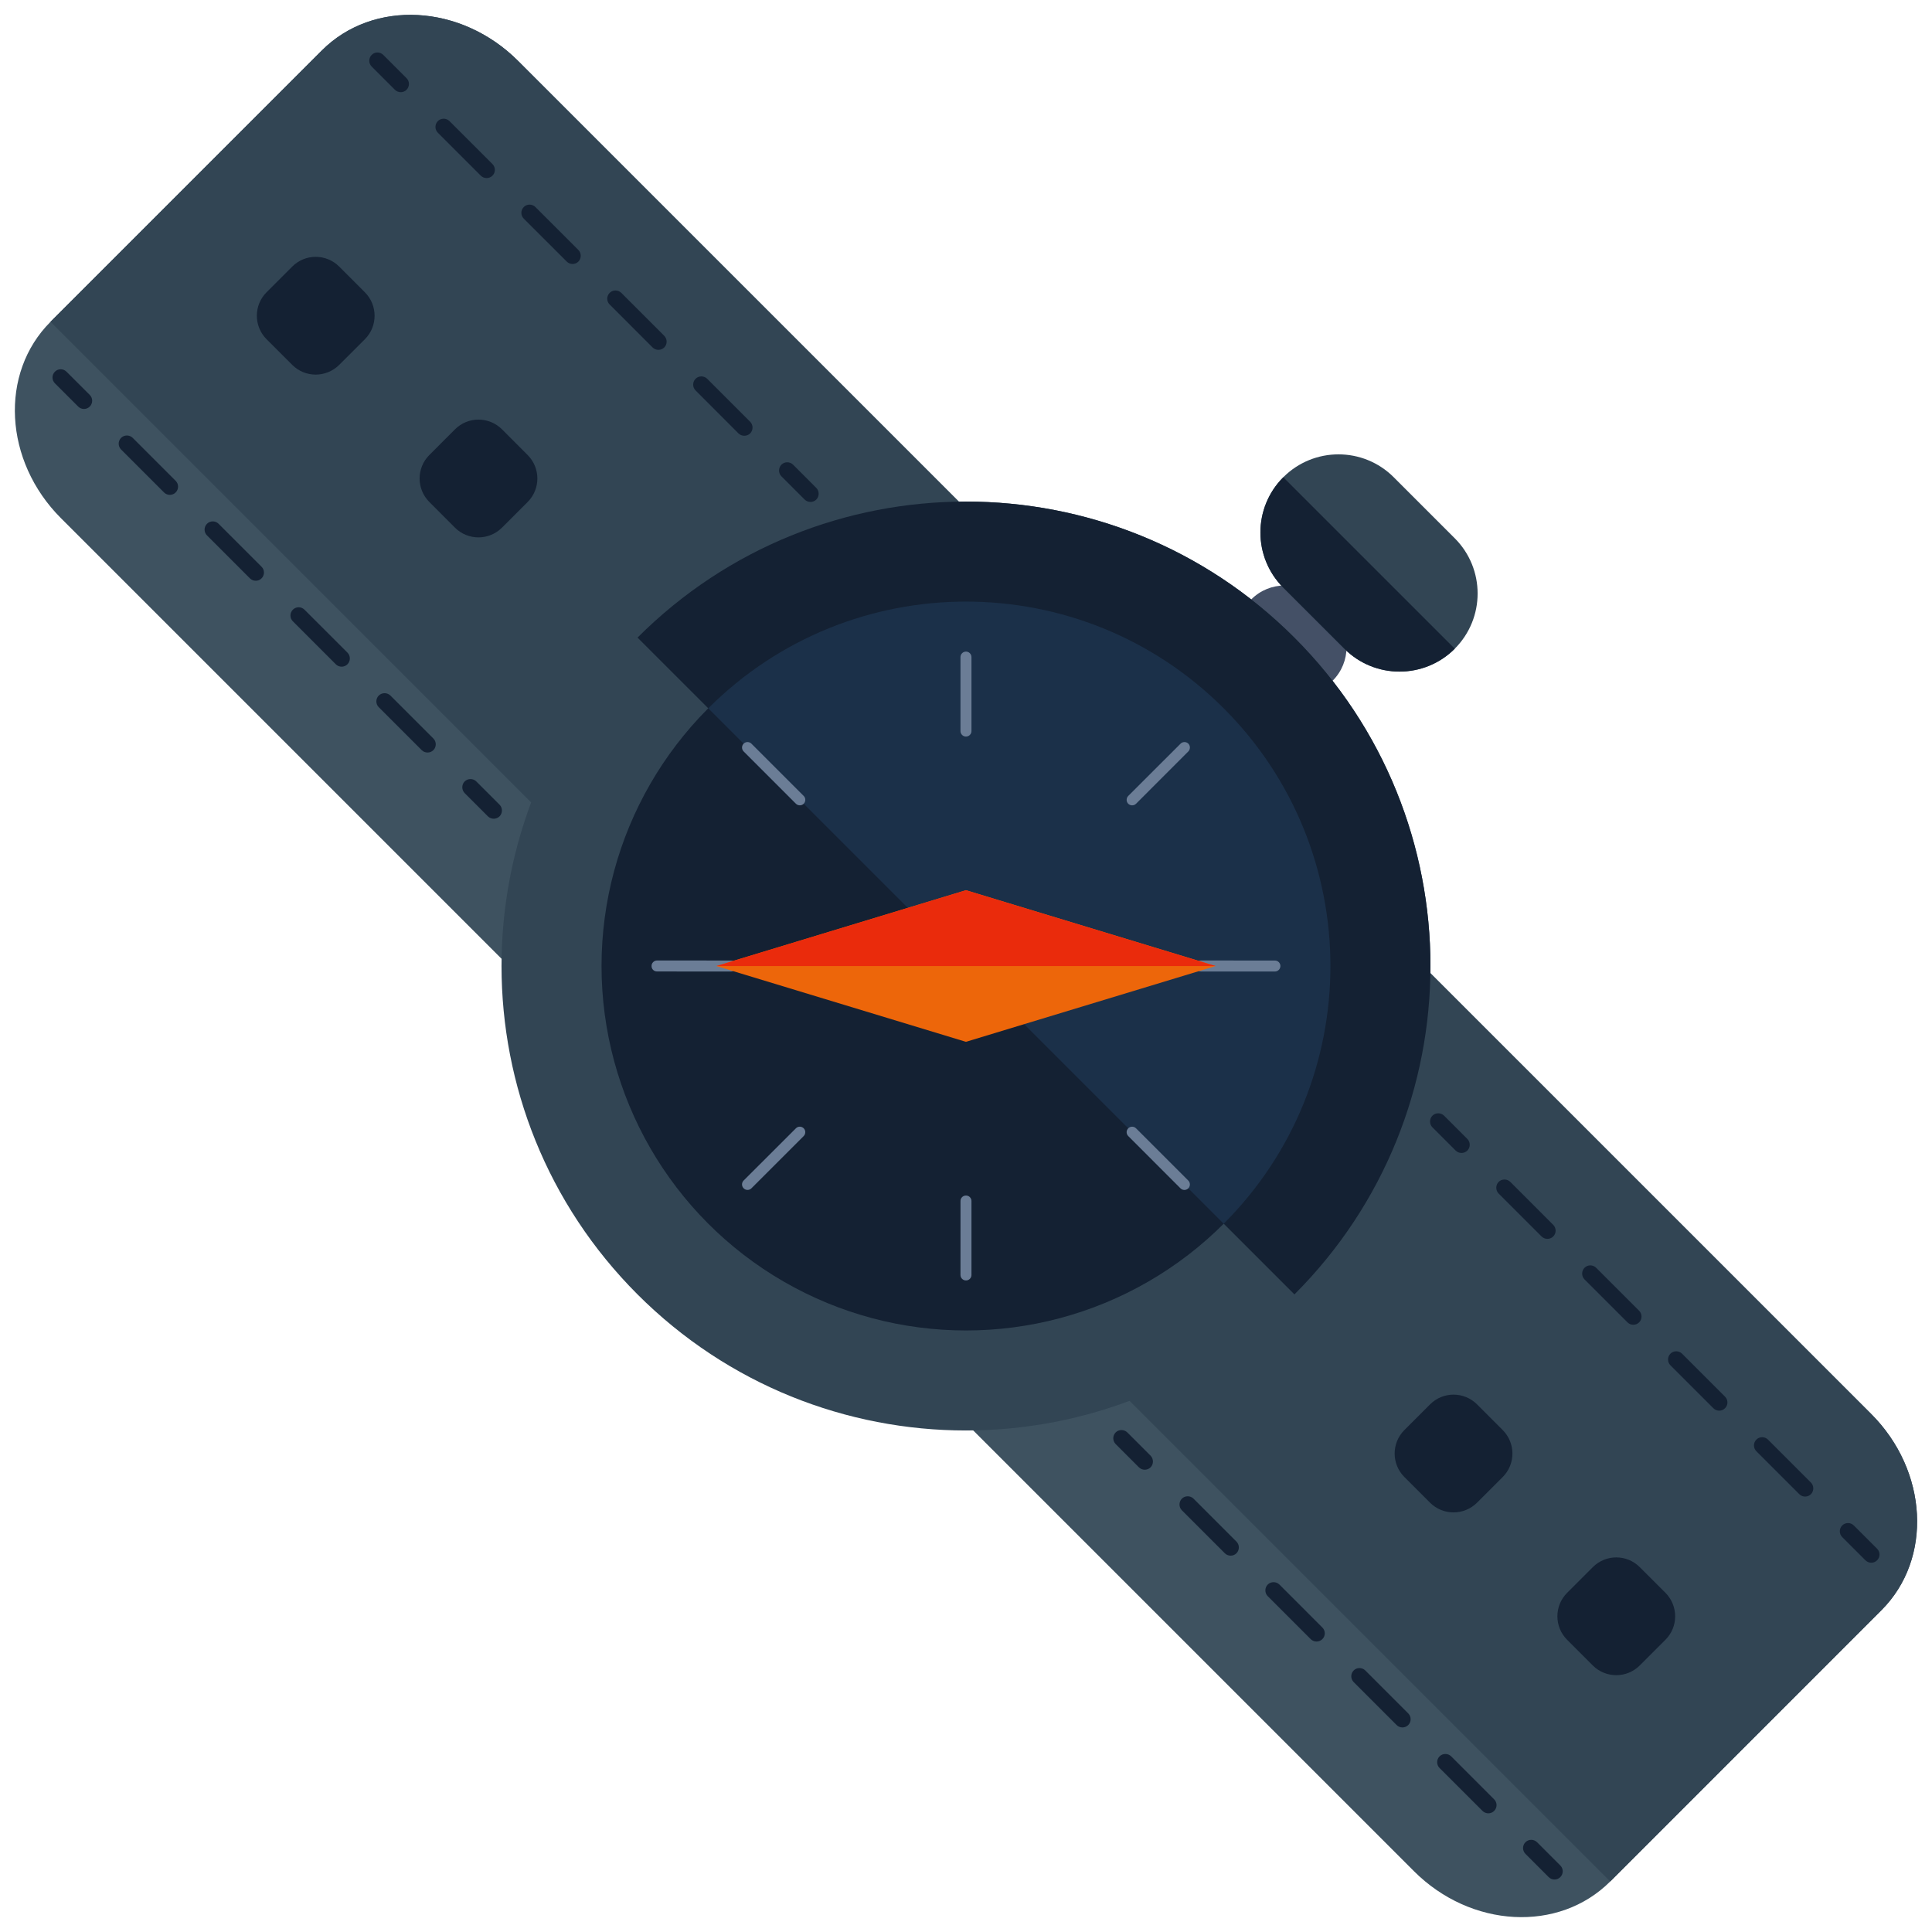 <?xml version="1.0" encoding="utf-8"?>
<!-- Generator: Adobe Illustrator 16.0.0, SVG Export Plug-In . SVG Version: 6.00 Build 0)  -->
<!DOCTYPE svg PUBLIC "-//W3C//DTD SVG 1.1//EN" "http://www.w3.org/Graphics/SVG/1.1/DTD/svg11.dtd">
<svg version="1.1" xmlns="http://www.w3.org/2000/svg" xmlns:xlink="http://www.w3.org/1999/xlink" x="0px" y="0px" width="65px"
	 height="65px" viewBox="0 0 65 65" enable-background="new 0 0 65 65" xml:space="preserve">
<g id="Layer_1">
	<g>
		<path fill="#445066" d="M44.836,20.652c0.622,0.621,0.622,1.628,0,2.249l0,0c-0.621,0.621-1.627,0.621-2.248,0L42.1,22.413
			c-0.622-0.622-0.622-1.629-0.001-2.249l0,0c0.62-0.621,1.628-0.621,2.249,0L44.836,20.652z"/>
		<path fill="#3E5260" d="M62.949,47.565c1.922,1.921,2.079,4.88,0.35,6.608L54.174,63.3c-1.729,1.729-4.688,1.571-6.607-0.35
			L2.051,17.434c-1.922-1.922-2.079-4.881-0.352-6.607l9.127-9.127c1.727-1.729,4.686-1.57,6.607,0.352L62.949,47.565z"/>
		<path fill="#324554" d="M1.699,10.826l9.127-9.127c1.727-1.729,4.686-1.57,6.607,0.352l45.516,45.515
			c1.922,1.921,2.079,4.88,0.35,6.608L54.174,63.3"/>
		<g>
			<g>
				<g>
					<g>
						<path fill="#142133" d="M3.02,13.678c-0.107,0.108-0.283,0.108-0.39,0l-0.783-0.782c-0.107-0.108-0.108-0.283,0-0.391
							c0.106-0.108,0.284-0.108,0.39,0l0.783,0.782C3.128,13.395,3.128,13.57,3.02,13.678z"/>
					</g>
					<g>
						<path fill="#142133" d="M14.58,25.238c-0.108,0.107-0.283,0.106-0.392,0l-1.445-1.445c-0.108-0.107-0.108-0.283,0-0.392
							c0.108-0.106,0.284-0.106,0.392,0l1.445,1.445C14.688,24.954,14.688,25.131,14.58,25.238z M11.69,22.349
							c-0.108,0.108-0.284,0.108-0.392,0l-1.445-1.446c-0.107-0.107-0.108-0.282,0-0.391c0.107-0.108,0.283-0.108,0.391,0
							l1.446,1.445C11.797,22.065,11.797,22.24,11.69,22.349z M8.799,19.459c-0.105,0.107-0.281,0.106-0.39,0l-1.445-1.446
							c-0.108-0.106-0.108-0.283,0-0.391c0.106-0.107,0.283-0.107,0.39,0l1.445,1.445C8.908,19.175,8.908,19.352,8.799,19.459z
							 M5.91,16.568c-0.107,0.108-0.284,0.108-0.391,0l-1.445-1.445c-0.107-0.107-0.108-0.283,0-0.391
							c0.106-0.107,0.284-0.107,0.391,0l1.445,1.445C6.018,16.285,6.018,16.461,5.91,16.568z"/>
					</g>
					<g>
						<path fill="#142133" d="M16.807,27.465c-0.108,0.107-0.283,0.107-0.392,0l-0.782-0.782c-0.105-0.108-0.107-0.283,0-0.392
							c0.107-0.107,0.284-0.107,0.392,0l0.782,0.782C16.914,27.182,16.913,27.356,16.807,27.465z"/>
					</g>
				</g>
				<g>
					<g>
						<path fill="#142133" d="M13.678,3.021c-0.107,0.108-0.284,0.107-0.391,0l-0.783-0.783c-0.107-0.107-0.107-0.283,0-0.391
							s0.283-0.107,0.391,0l0.783,0.783C13.785,2.736,13.785,2.912,13.678,3.021z"/>
					</g>
					<g>
						<path fill="#142133" d="M25.238,14.582c-0.108,0.105-0.285,0.105-0.392,0l-1.444-1.446c-0.108-0.108-0.108-0.284,0-0.392
							c0.106-0.107,0.281-0.107,0.391,0l1.445,1.445C25.345,14.297,25.345,14.473,25.238,14.582z M22.348,11.69
							c-0.107,0.107-0.283,0.107-0.392,0l-1.445-1.446c-0.108-0.106-0.108-0.282,0-0.391c0.108-0.107,0.284-0.107,0.392,0
							l1.445,1.445C22.455,11.407,22.455,11.584,22.348,11.69z M19.459,8.801c-0.108,0.107-0.284,0.107-0.391,0l-1.446-1.445
							c-0.108-0.107-0.108-0.284,0-0.391c0.106-0.108,0.283-0.108,0.391,0l1.446,1.445C19.565,8.518,19.565,8.693,19.459,8.801z
							 M16.568,5.91c-0.107,0.108-0.284,0.108-0.392,0l-1.445-1.445c-0.107-0.106-0.107-0.283,0-0.391s0.284-0.107,0.391,0
							l1.446,1.445C16.676,5.627,16.676,5.804,16.568,5.91z"/>
					</g>
					<g>
						<path fill="#142133" d="M27.464,16.807c-0.107,0.107-0.283,0.107-0.392,0l-0.782-0.782c-0.106-0.106-0.106-0.283,0-0.392
							c0.108-0.106,0.284-0.106,0.392,0l0.782,0.783C27.57,16.523,27.57,16.699,27.464,16.807z"/>
					</g>
				</g>
			</g>
			<g>
				<g>
					<g>
						<path fill="#142133" d="M38.71,49.367c-0.108,0.107-0.284,0.107-0.392,0l-0.782-0.782c-0.107-0.108-0.108-0.283-0.001-0.392
							c0.107-0.107,0.285-0.107,0.393,0l0.782,0.782C38.816,49.084,38.816,49.26,38.71,49.367z"/>
					</g>
					<g>
						<path fill="#142133" d="M50.268,60.927c-0.106,0.108-0.281,0.107-0.39,0l-1.446-1.445c-0.107-0.106-0.107-0.283,0-0.391
							c0.108-0.107,0.283-0.107,0.392,0l1.444,1.445C50.377,60.643,50.377,60.82,50.268,60.927z M47.379,58.037
							c-0.107,0.108-0.284,0.108-0.391,0l-1.445-1.445c-0.107-0.108-0.108-0.283,0-0.391c0.106-0.108,0.283-0.108,0.391,0
							l1.445,1.445C47.486,57.754,47.486,57.93,47.379,58.037z M44.489,55.147c-0.108,0.108-0.283,0.107-0.392,0l-1.445-1.445
							c-0.107-0.107-0.107-0.283,0-0.392c0.108-0.106,0.283-0.106,0.392,0l1.445,1.446C44.598,54.863,44.598,55.041,44.489,55.147z
							 M41.6,52.258c-0.108,0.107-0.284,0.107-0.392,0l-1.445-1.445c-0.106-0.108-0.107-0.283,0-0.392
							c0.106-0.107,0.284-0.107,0.392,0l1.445,1.445C41.706,51.975,41.706,52.149,41.6,52.258z"/>
					</g>
					<g>
						<path fill="#142133" d="M52.495,63.153c-0.108,0.108-0.283,0.108-0.392,0l-0.781-0.782c-0.107-0.107-0.108-0.282,0-0.391
							c0.106-0.108,0.284-0.108,0.391,0l0.782,0.782C52.604,62.871,52.603,63.046,52.495,63.153z"/>
					</g>
				</g>
				<g>
					<g>
						<path fill="#142133" d="M49.367,38.71c-0.108,0.107-0.285,0.106-0.392,0l-0.782-0.782c-0.107-0.108-0.107-0.284,0-0.393
							c0.107-0.106,0.283-0.106,0.392,0.001l0.782,0.782C49.474,38.426,49.475,38.602,49.367,38.71z"/>
					</g>
					<g>
						<path fill="#142133" d="M60.927,50.27c-0.106,0.107-0.284,0.107-0.391,0l-1.445-1.445c-0.108-0.107-0.108-0.283,0-0.391
							c0.106-0.108,0.283-0.108,0.391,0l1.445,1.445C61.033,49.985,61.033,50.162,60.927,50.27z M58.036,47.379
							c-0.106,0.108-0.283,0.108-0.391,0L56.2,45.934c-0.107-0.107-0.107-0.283,0-0.391s0.284-0.107,0.391,0l1.445,1.445
							C58.145,47.096,58.145,47.272,58.036,47.379z M55.147,44.49c-0.108,0.107-0.284,0.107-0.391,0l-1.446-1.445
							c-0.107-0.108-0.107-0.284,0-0.392s0.283-0.107,0.391,0l1.446,1.446C55.254,44.207,55.254,44.382,55.147,44.49z M52.257,41.6
							c-0.107,0.107-0.283,0.107-0.392,0l-1.445-1.445c-0.106-0.107-0.106-0.283,0-0.392c0.108-0.106,0.283-0.106,0.392,0
							l1.445,1.446C52.364,41.316,52.364,41.492,52.257,41.6z"/>
					</g>
					<g>
						<path fill="#142133" d="M63.152,52.495c-0.106,0.108-0.283,0.108-0.391,0l-0.782-0.782c-0.107-0.106-0.107-0.283,0-0.391
							c0.108-0.107,0.284-0.107,0.39,0l0.783,0.782C63.261,52.212,63.261,52.389,63.152,52.495z"/>
					</g>
				</g>
			</g>
		</g>
		<path fill="#324554" d="M43.548,21.451c6.104,6.102,6.104,15.996,0.002,22.098c-6.104,6.104-15.999,6.104-22.101,0
			c-6.101-6.102-6.101-15.996,0-22.098C27.551,15.35,37.446,15.35,43.548,21.451z"/>
		<path fill="#142133" d="M21.449,21.451c6.102-6.102,15.997-6.102,22.099,0c6.104,6.102,6.104,15.996,0.002,22.098"/>
		<circle fill="#142133" cx="32.5" cy="32.5" r="12.262"/>
		<path fill="#1B3049" d="M23.829,23.83c4.788-4.787,12.553-4.787,17.341,0c4.788,4.788,4.788,12.553,0,17.341"/>
		<path fill="#324554" d="M45.229,21.825c1.024,1.026,2.688,1.026,3.715,0l0,0c1.025-1.026,1.025-2.689,0-3.715l-2.054-2.054
			c-1.026-1.026-2.69-1.026-3.715,0l0,0c-1.026,1.027-1.026,2.689,0,3.716L45.229,21.825z"/>
		<path fill="#142133" d="M43.175,16.057L43.175,16.057c-1.026,1.027-1.026,2.689,0,3.716l2.054,2.053
			c1.024,1.026,2.688,1.026,3.715,0l0,0"/>
		<g>
			<g>
				<path fill="#6B7D96" d="M27.04,26.779c0.071,0.071,0.072,0.189,0,0.262l0,0c-0.071,0.071-0.188,0.071-0.262,0l-1.759-1.76
					c-0.072-0.072-0.072-0.189,0-0.262l0,0c0.071-0.071,0.188-0.072,0.262,0.001L27.04,26.779z"/>
				<path fill="#6B7D96" d="M39.98,39.72c0.07,0.071,0.07,0.188,0,0.26l0,0c-0.073,0.073-0.189,0.073-0.262,0.002l-1.759-1.76
					c-0.073-0.073-0.073-0.189,0-0.262l0,0c0.071-0.071,0.188-0.072,0.262,0.001L39.98,39.72z"/>
			</g>
			<g>
				<path fill="#6B7D96" d="M32.684,24.596c0,0.102-0.082,0.185-0.186,0.185l0,0c-0.1,0-0.184-0.083-0.184-0.185v-2.489
					c0.001-0.102,0.083-0.184,0.186-0.185l0,0c0.1,0.001,0.184,0.083,0.184,0.186V24.596z"/>
				<path fill="#6B7D96" d="M32.684,42.895c0,0.102-0.084,0.185-0.184,0.184l0,0c-0.103,0.001-0.185-0.082-0.186-0.184l0.001-2.488
					c-0.001-0.103,0.082-0.185,0.185-0.185l0,0c0.1,0,0.184,0.082,0.184,0.185V42.895z"/>
			</g>
			<g>
				<path fill="#6B7D96" d="M38.221,27.041c-0.073,0.072-0.19,0.072-0.263,0l0,0c-0.071-0.071-0.071-0.188,0-0.262l1.761-1.759
					c0.072-0.072,0.188-0.072,0.262-0.001l0,0c0.07,0.072,0.07,0.19-0.002,0.263L38.221,27.041z"/>
				<path fill="#6B7D96" d="M25.279,39.981c-0.071,0.071-0.188,0.071-0.26-0.002l0,0c-0.072-0.071-0.072-0.188-0.002-0.26
					l1.761-1.759c0.071-0.073,0.188-0.072,0.261,0l0,0c0.072,0.071,0.072,0.188,0,0.262L25.279,39.981z"/>
			</g>
			<g>
				<path fill="#6B7D96" d="M40.405,32.685c-0.104,0.001-0.187-0.082-0.187-0.185l0,0c0-0.101,0.084-0.183,0.184-0.185l2.49,0.001
					c0.103,0,0.185,0.083,0.186,0.184l0,0c-0.001,0.103-0.084,0.186-0.187,0.186L40.405,32.685z"/>
				<path fill="#6B7D96" d="M22.105,32.684c-0.104,0.001-0.186-0.081-0.184-0.184l0,0c-0.002-0.101,0.082-0.184,0.184-0.186
					l2.487,0.002c0.102-0.001,0.185,0.082,0.186,0.185l0,0c0,0.101-0.084,0.184-0.186,0.185L22.105,32.684z"/>
			</g>
		</g>
		<g>
			<g>
				<path fill="#142133" d="M12.274,9.832c0.438,0.437,0.438,1.144,0.003,1.58l-0.864,0.863c-0.438,0.437-1.146,0.438-1.582,0
					l-0.862-0.861c-0.437-0.438-0.437-1.146,0-1.582l0.864-0.864c0.437-0.437,1.143-0.435,1.58,0.002L12.274,9.832z"/>
				<path fill="#142133" d="M17.75,15.307c0.438,0.437,0.439,1.145,0.002,1.582l-0.862,0.862c-0.438,0.438-1.146,0.438-1.584,0.001
					l-0.86-0.862c-0.438-0.437-0.438-1.146,0-1.583l0.862-0.863c0.437-0.437,1.145-0.435,1.582,0.001L17.75,15.307z"/>
			</g>
			<g>
				<path fill="#142133" d="M50.555,48.111c0.438,0.437,0.439,1.145,0.002,1.582l-0.862,0.861c-0.438,0.438-1.146,0.438-1.583,0.002
					l-0.862-0.862c-0.438-0.437-0.438-1.146,0-1.583l0.863-0.863c0.437-0.437,1.145-0.436,1.582,0.002L50.555,48.111z"/>
				<path fill="#142133" d="M56.031,53.587c0.436,0.438,0.438,1.145,0.001,1.581l-0.863,0.863c-0.437,0.438-1.146,0.438-1.583,0
					l-0.861-0.861c-0.438-0.438-0.438-1.146,0.001-1.583l0.862-0.862c0.438-0.438,1.145-0.437,1.581,0.001L56.031,53.587z"/>
			</g>
		</g>
		<g>
			<polygon fill="#ED660A" points="32.498,29.95 40.899,32.501 32.498,35.051 24.1,32.501 			"/>
			<polyline fill="#EA2B0C" points="24.1,32.501 32.498,29.95 40.899,32.501 			"/>
		</g>
	</g>
</g>
<g id="nyt_x5F_exporter_x5F_info" display="none">
</g>
</svg>

